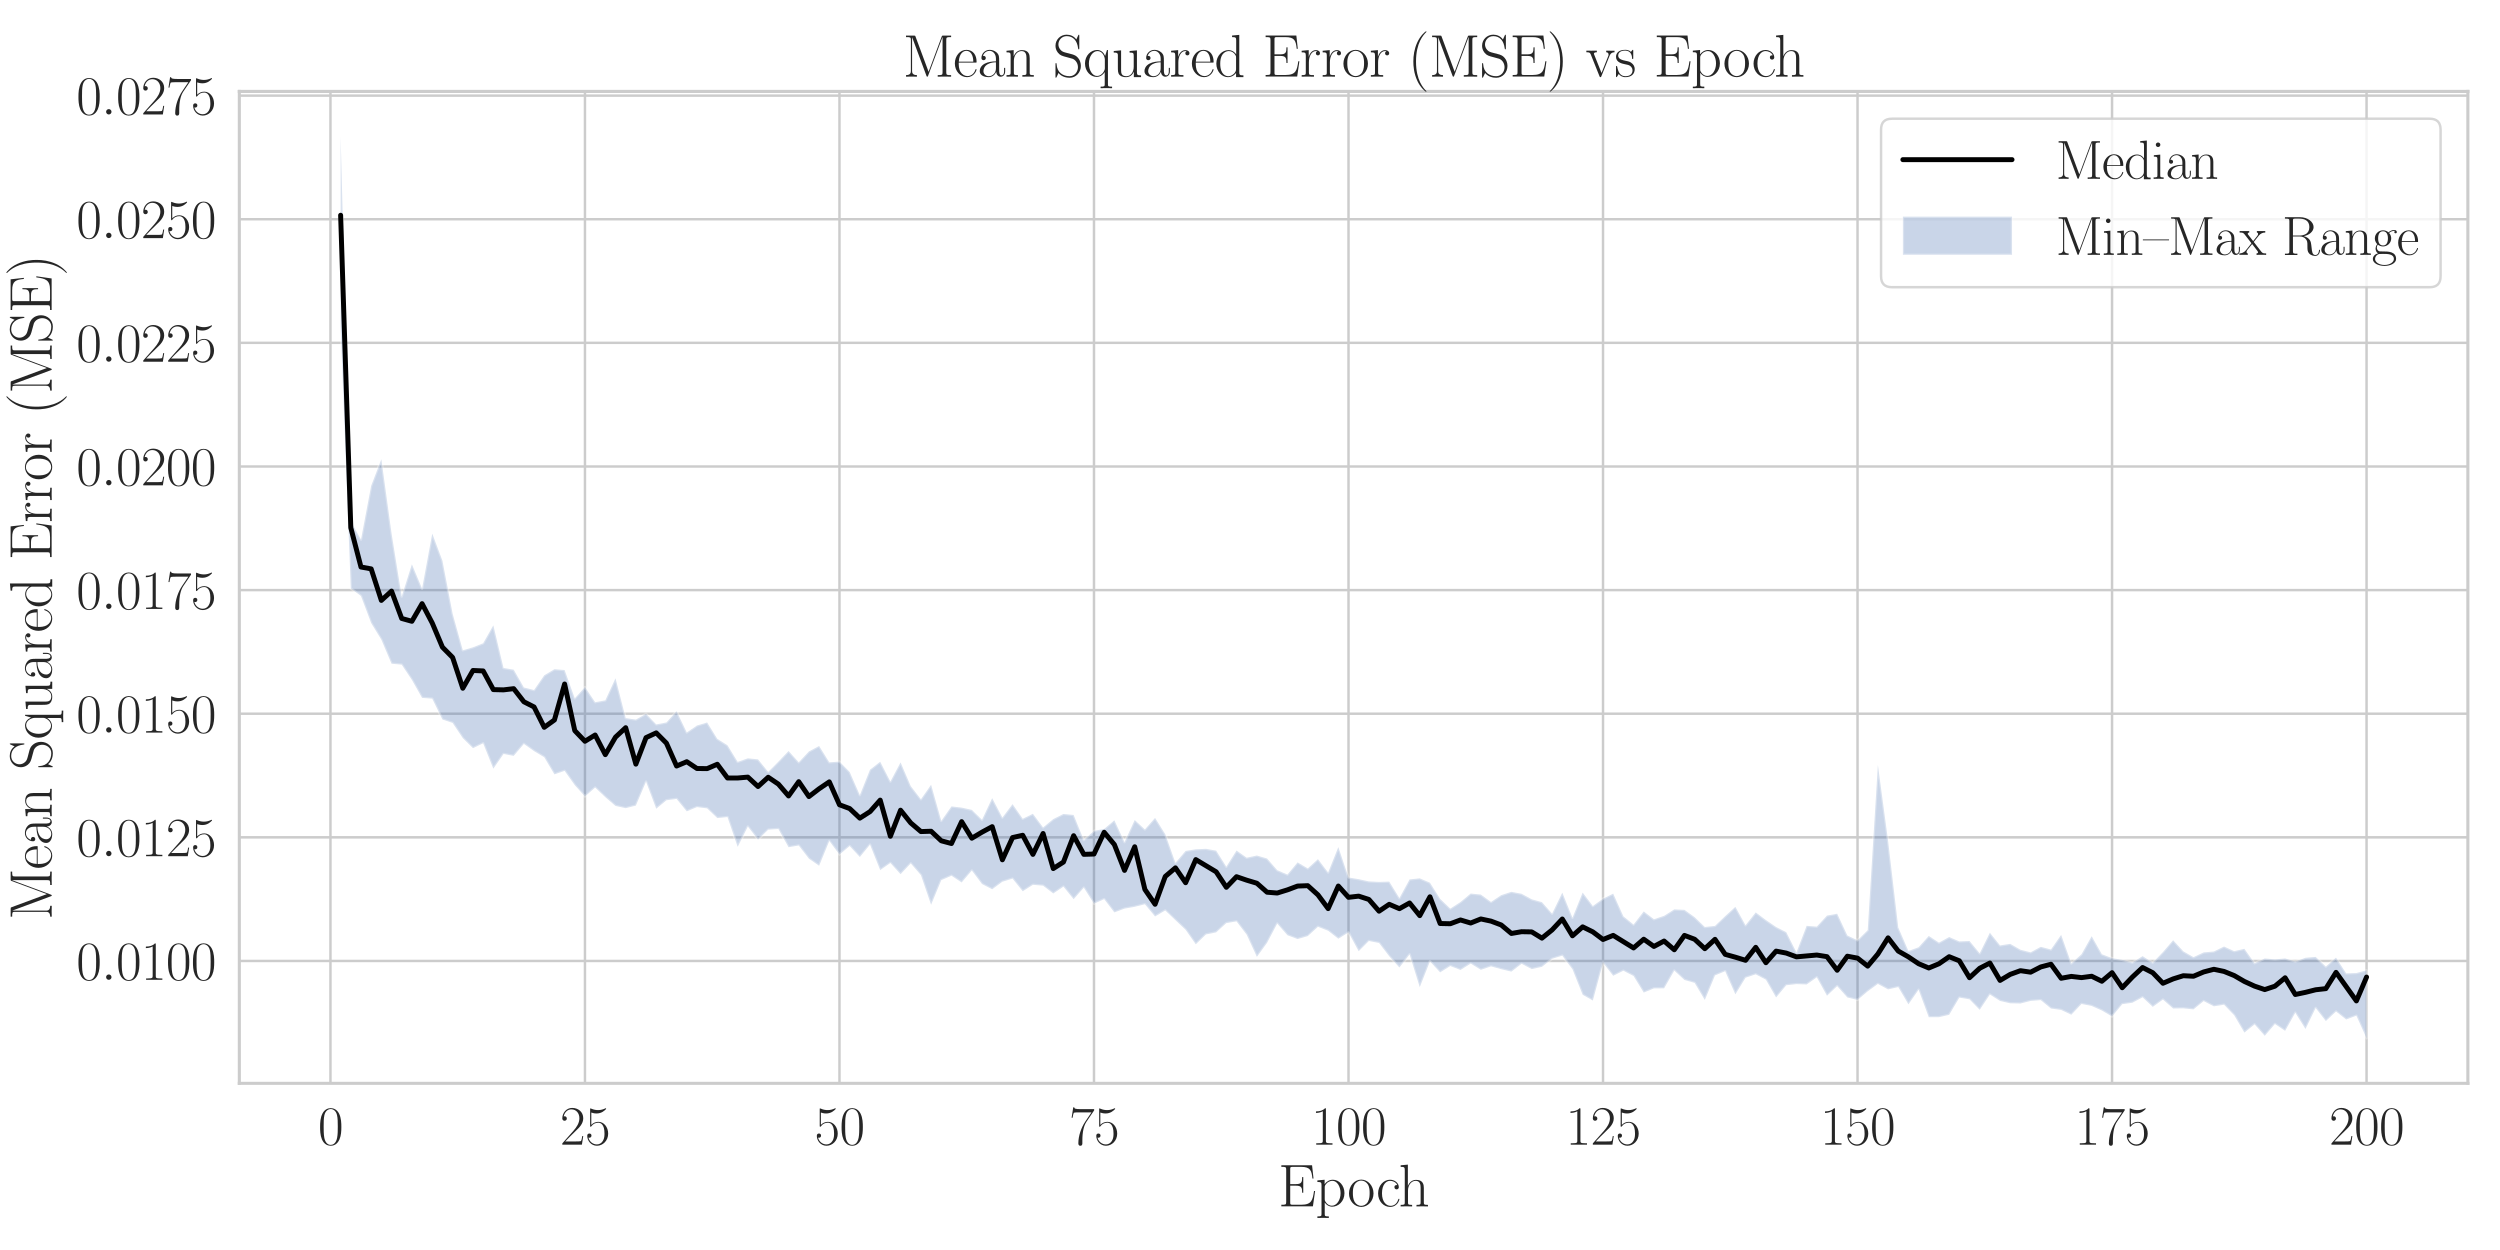 <?xml version="1.0" encoding="utf-8" standalone="no"?>
<!DOCTYPE svg PUBLIC "-//W3C//DTD SVG 1.1//EN"
  "http://www.w3.org/Graphics/SVG/1.1/DTD/svg11.dtd">
<svg xmlns:xlink="http://www.w3.org/1999/xlink" width="1008pt" height="504pt" viewBox="0 0 1008 504" xmlns="http://www.w3.org/2000/svg" version="1.1">
 <defs>
  <style type="text/css">*{stroke-linejoin: round; stroke-linecap: butt}</style>
 </defs>
 <g id="figure_1">
  <g id="patch_1">
   <path d="M 0 504 
L 1008 504 
L 1008 0 
L 0 0 
z
" style="fill: #ffffff"/>
  </g>
  <g id="axes_1">
   <g id="patch_2">
    <path d="M 96.498 436.801 
L 995.04 436.801 
L 995.04 36.871 
L 96.498 36.871 
z
" style="fill: #ffffff"/>
   </g>
   <g id="matplotlib.axis_1">
    <g id="xtick_1">
     <g id="line2d_1">
      <path d="M 133.236 436.801 
L 133.236 36.871 
" clip-path="url(#pf6ee48395b)" style="fill: none; stroke: #cccccc; stroke-linecap: round"/>
     </g>
     <g id="text_1">
      <!-- $\mathdefault{0}$ -->
      <g style="fill: #262626" transform="translate(128.21 461.522) scale(0.22 -0.22)">
       <defs>
        <path id="CMR17-30" d="M 2688 2025 
C 2688 2416 2682 3080 2413 3591 
C 2176 4039 1798 4198 1466 4198 
C 1158 4198 768 4058 525 3597 
C 269 3118 243 2524 243 2025 
C 243 1661 250 1106 448 619 
C 723 -39 1216 -128 1466 -128 
C 1760 -128 2208 -7 2470 600 
C 2662 1042 2688 1559 2688 2025 
z
M 1466 -26 
C 1056 -26 813 325 723 812 
C 653 1188 653 1738 653 2096 
C 653 2588 653 2997 736 3387 
C 858 3929 1216 4096 1466 4096 
C 1728 4096 2067 3923 2189 3400 
C 2272 3036 2278 2607 2278 2096 
C 2278 1680 2278 1169 2202 792 
C 2067 95 1690 -26 1466 -26 
z
" transform="scale(0.016)"/>
       </defs>
       <use xlink:href="#CMR17-30" transform="scale(0.996)"/>
      </g>
     </g>
    </g>
    <g id="xtick_2">
     <g id="line2d_2">
      <path d="M 235.856 436.801 
L 235.856 36.871 
" clip-path="url(#pf6ee48395b)" style="fill: none; stroke: #cccccc; stroke-linecap: round"/>
     </g>
     <g id="text_2">
      <!-- $\mathdefault{25}$ -->
      <g style="fill: #262626" transform="translate(225.804 461.522) scale(0.22 -0.22)">
       <defs>
        <path id="CMR17-32" d="M 2669 989 
L 2554 989 
C 2490 536 2438 459 2413 420 
C 2381 369 1920 369 1830 369 
L 602 369 
C 832 619 1280 1072 1824 1597 
C 2214 1967 2669 2402 2669 3035 
C 2669 3790 2067 4224 1395 4224 
C 691 4224 262 3604 262 3030 
C 262 2780 448 2748 525 2748 
C 589 2748 781 2787 781 3010 
C 781 3207 614 3264 525 3264 
C 486 3264 448 3258 422 3245 
C 544 3790 915 4058 1306 4058 
C 1862 4058 2227 3617 2227 3035 
C 2227 2479 1901 2000 1536 1584 
L 262 146 
L 262 0 
L 2515 0 
L 2669 989 
z
" transform="scale(0.016)"/>
        <path id="CMR17-35" d="M 730 3692 
C 794 3666 1056 3584 1325 3584 
C 1920 3584 2246 3911 2432 4100 
C 2432 4157 2432 4192 2394 4192 
C 2387 4192 2374 4192 2323 4163 
C 2099 4058 1837 3973 1517 3973 
C 1325 3973 1037 3999 723 4139 
C 653 4171 640 4171 634 4171 
C 602 4171 595 4164 595 4037 
L 595 2203 
C 595 2089 595 2057 659 2057 
C 691 2057 704 2070 736 2114 
C 941 2401 1222 2522 1542 2522 
C 1766 2522 2246 2382 2246 1289 
C 2246 1085 2246 715 2054 421 
C 1894 159 1645 25 1370 25 
C 947 25 518 320 403 814 
C 429 807 480 795 506 795 
C 589 795 749 840 749 1038 
C 749 1210 627 1280 506 1280 
C 358 1280 262 1190 262 1011 
C 262 454 704 -128 1382 -128 
C 2042 -128 2669 440 2669 1264 
C 2669 2030 2170 2624 1549 2624 
C 1222 2624 947 2503 730 2274 
L 730 3692 
z
" transform="scale(0.016)"/>
       </defs>
       <use xlink:href="#CMR17-32" transform="scale(0.996)"/>
       <use xlink:href="#CMR17-35" transform="translate(45.69 0) scale(0.996)"/>
      </g>
     </g>
    </g>
    <g id="xtick_3">
     <g id="line2d_3">
      <path d="M 338.476 436.801 
L 338.476 36.871 
" clip-path="url(#pf6ee48395b)" style="fill: none; stroke: #cccccc; stroke-linecap: round"/>
     </g>
     <g id="text_3">
      <!-- $\mathdefault{50}$ -->
      <g style="fill: #262626" transform="translate(328.424 461.522) scale(0.22 -0.22)">
       <use xlink:href="#CMR17-35" transform="scale(0.996)"/>
       <use xlink:href="#CMR17-30" transform="translate(45.69 0) scale(0.996)"/>
      </g>
     </g>
    </g>
    <g id="xtick_4">
     <g id="line2d_4">
      <path d="M 441.096 436.801 
L 441.096 36.871 
" clip-path="url(#pf6ee48395b)" style="fill: none; stroke: #cccccc; stroke-linecap: round"/>
     </g>
     <g id="text_4">
      <!-- $\mathdefault{75}$ -->
      <g style="fill: #262626" transform="translate(431.044 461.522) scale(0.22 -0.22)">
       <defs>
        <path id="CMR17-37" d="M 2886 3941 
L 2886 4081 
L 1382 4081 
C 634 4081 621 4165 595 4288 
L 480 4288 
L 294 3094 
L 410 3094 
C 429 3215 474 3540 550 3661 
C 589 3712 1062 3712 1171 3712 
L 2579 3712 
L 1869 2661 
C 1395 1954 1069 999 1069 165 
C 1069 89 1069 -128 1299 -128 
C 1530 -128 1530 89 1530 171 
L 1530 465 
C 1530 1508 1709 2196 2003 2636 
L 2886 3941 
z
" transform="scale(0.016)"/>
       </defs>
       <use xlink:href="#CMR17-37" transform="scale(0.996)"/>
       <use xlink:href="#CMR17-35" transform="translate(45.69 0) scale(0.996)"/>
      </g>
     </g>
    </g>
    <g id="xtick_5">
     <g id="line2d_5">
      <path d="M 543.716 436.801 
L 543.716 36.871 
" clip-path="url(#pf6ee48395b)" style="fill: none; stroke: #cccccc; stroke-linecap: round"/>
     </g>
     <g id="text_5">
      <!-- $\mathdefault{100}$ -->
      <g style="fill: #262626" transform="translate(528.639 461.522) scale(0.22 -0.22)">
       <defs>
        <path id="CMR17-31" d="M 1702 4058 
C 1702 4192 1696 4192 1606 4192 
C 1357 3916 979 3827 621 3827 
C 602 3827 570 3827 563 3808 
C 557 3795 557 3782 557 3648 
C 755 3648 1088 3686 1344 3839 
L 1344 461 
C 1344 236 1331 160 781 160 
L 589 160 
L 589 0 
C 896 0 1216 0 1523 0 
C 1830 0 2150 0 2458 0 
L 2458 160 
L 2266 160 
C 1715 160 1702 230 1702 458 
L 1702 4058 
z
" transform="scale(0.016)"/>
       </defs>
       <use xlink:href="#CMR17-31" transform="scale(0.996)"/>
       <use xlink:href="#CMR17-30" transform="translate(45.69 0) scale(0.996)"/>
       <use xlink:href="#CMR17-30" transform="translate(91.381 0) scale(0.996)"/>
      </g>
     </g>
    </g>
    <g id="xtick_6">
     <g id="line2d_6">
      <path d="M 646.337 436.801 
L 646.337 36.871 
" clip-path="url(#pf6ee48395b)" style="fill: none; stroke: #cccccc; stroke-linecap: round"/>
     </g>
     <g id="text_6">
      <!-- $\mathdefault{125}$ -->
      <g style="fill: #262626" transform="translate(631.259 461.522) scale(0.22 -0.22)">
       <use xlink:href="#CMR17-31" transform="scale(0.996)"/>
       <use xlink:href="#CMR17-32" transform="translate(45.69 0) scale(0.996)"/>
       <use xlink:href="#CMR17-35" transform="translate(91.381 0) scale(0.996)"/>
      </g>
     </g>
    </g>
    <g id="xtick_7">
     <g id="line2d_7">
      <path d="M 748.957 436.801 
L 748.957 36.871 
" clip-path="url(#pf6ee48395b)" style="fill: none; stroke: #cccccc; stroke-linecap: round"/>
     </g>
     <g id="text_7">
      <!-- $\mathdefault{150}$ -->
      <g style="fill: #262626" transform="translate(733.879 461.522) scale(0.22 -0.22)">
       <use xlink:href="#CMR17-31" transform="scale(0.996)"/>
       <use xlink:href="#CMR17-35" transform="translate(45.69 0) scale(0.996)"/>
       <use xlink:href="#CMR17-30" transform="translate(91.381 0) scale(0.996)"/>
      </g>
     </g>
    </g>
    <g id="xtick_8">
     <g id="line2d_8">
      <path d="M 851.577 436.801 
L 851.577 36.871 
" clip-path="url(#pf6ee48395b)" style="fill: none; stroke: #cccccc; stroke-linecap: round"/>
     </g>
     <g id="text_8">
      <!-- $\mathdefault{175}$ -->
      <g style="fill: #262626" transform="translate(836.499 461.522) scale(0.22 -0.22)">
       <use xlink:href="#CMR17-31" transform="scale(0.996)"/>
       <use xlink:href="#CMR17-37" transform="translate(45.69 0) scale(0.996)"/>
       <use xlink:href="#CMR17-35" transform="translate(91.381 0) scale(0.996)"/>
      </g>
     </g>
    </g>
    <g id="xtick_9">
     <g id="line2d_9">
      <path d="M 954.197 436.801 
L 954.197 36.871 
" clip-path="url(#pf6ee48395b)" style="fill: none; stroke: #cccccc; stroke-linecap: round"/>
     </g>
     <g id="text_9">
      <!-- $\mathdefault{200}$ -->
      <g style="fill: #262626" transform="translate(939.119 461.522) scale(0.22 -0.22)">
       <use xlink:href="#CMR17-32" transform="scale(0.996)"/>
       <use xlink:href="#CMR17-30" transform="translate(45.69 0) scale(0.996)"/>
       <use xlink:href="#CMR17-30" transform="translate(91.381 0) scale(0.996)"/>
      </g>
     </g>
    </g>
    <g id="text_10">
     <!-- Epoch -->
     <g style="fill: #262626" transform="translate(515.39 486.389) scale(0.24 -0.24)">
      <defs>
       <path id="CMR17-45" d="M 3885 1615 
L 3770 1615 
C 3629 676 3546 166 2419 166 
L 1530 166 
C 1274 166 1261 197 1261 414 
L 1261 2176 
L 1862 2176 
C 2464 2176 2522 1960 2522 1430 
L 2637 1430 
L 2637 3081 
L 2522 3081 
C 2522 2557 2464 2342 1862 2342 
L 1261 2342 
L 1261 3913 
C 1261 4128 1274 4160 1530 4160 
L 2406 4160 
C 3398 4160 3514 3769 3603 2929 
L 3718 2929 
L 3565 4325 
L 326 4325 
L 326 4160 
C 768 4160 838 4160 838 3874 
L 838 451 
C 838 166 768 166 326 166 
L 326 0 
L 3654 0 
L 3885 1615 
z
" transform="scale(0.016)"/>
       <path id="CMR17-70" d="M 1408 -1063 
C 998 -1063 973 -1037 973 -789 
L 973 402 
C 1158 134 1427 -38 1766 -38 
C 2406 -38 3053 523 3053 1388 
C 3053 2191 2496 2802 1837 2802 
C 1453 2802 1139 2592 960 2338 
L 960 2802 
L 198 2732 
L 198 2567 
C 576 2567 634 2528 634 2223 
L 634 -789 
C 634 -1031 608 -1063 198 -1063 
L 198 -1228 
C 352 -1216 634 -1216 800 -1216 
C 966 -1216 1254 -1216 1408 -1228 
L 1408 -1063 
z
M 973 2012 
C 973 2102 973 2235 1222 2471 
C 1254 2497 1472 2688 1792 2688 
C 2259 2688 2643 2108 2643 1382 
C 2643 656 2234 64 1728 64 
C 1498 64 1248 172 1056 472 
C 973 612 973 650 973 752 
L 973 2012 
z
" transform="scale(0.016)"/>
       <path id="CMR17-6f" d="M 2758 1356 
C 2758 2176 2163 2816 1466 2816 
C 768 2816 173 2176 173 1356 
C 173 551 768 -64 1466 -64 
C 2163 -64 2758 551 2758 1356 
z
M 1466 51 
C 1165 51 909 230 762 480 
C 602 767 582 1126 582 1408 
C 582 1677 595 2010 762 2298 
C 890 2509 1139 2714 1466 2714 
C 1754 2714 1997 2554 2150 2330 
C 2349 2029 2349 1607 2349 1408 
C 2349 1158 2336 775 2163 467 
C 1984 173 1709 51 1466 51 
z
" transform="scale(0.016)"/>
       <path id="CMR17-63" d="M 2234 2240 
C 2112 2240 1933 2240 1933 2017 
C 1933 1838 2080 1787 2163 1787 
C 2208 1787 2394 1807 2394 2024 
C 2394 2467 1958 2803 1466 2803 
C 787 2803 211 2178 211 1363 
C 211 516 813 -64 1466 -64 
C 2259 -64 2458 677 2458 748 
C 2458 774 2451 793 2406 793 
C 2362 793 2355 787 2330 703 
C 2163 180 1798 51 1523 51 
C 1114 51 621 427 621 1369 
C 621 2338 1094 2688 1472 2688 
C 1722 2688 2093 2573 2234 2240 
z
" transform="scale(0.016)"/>
       <path id="CMR17-68" d="M 2656 1933 
C 2656 2259 2592 2790 1837 2790 
C 1312 2790 1056 2368 979 2157 
L 973 2157 
L 973 4396 
L 211 4326 
L 211 4160 
C 589 4160 646 4122 646 3817 
L 646 426 
C 646 184 621 153 211 153 
L 211 -13 
C 365 0 646 0 813 0 
C 979 0 1267 0 1421 -13 
L 1421 153 
C 1011 153 986 178 986 428 
L 986 1658 
C 986 2247 1344 2688 1792 2688 
C 2266 2688 2317 2266 2317 1958 
L 2317 428 
C 2317 184 2291 153 1882 153 
L 1882 -13 
C 2035 0 2317 0 2483 0 
C 2650 0 2938 0 3091 -13 
L 3091 153 
C 2682 153 2656 178 2656 428 
L 2656 1933 
z
" transform="scale(0.016)"/>
      </defs>
      <use xlink:href="#CMR17-45" transform="scale(0.996)"/>
      <use xlink:href="#CMR17-70" transform="translate(62.586 0) scale(0.996)"/>
      <use xlink:href="#CMR17-6f" transform="translate(116.084 0) scale(0.996)"/>
      <use xlink:href="#CMR17-63" transform="translate(164.377 0) scale(0.996)"/>
      <use xlink:href="#CMR17-68" transform="translate(202.26 0) scale(0.996)"/>
     </g>
    </g>
   </g>
   <g id="matplotlib.axis_2">
    <g id="ytick_1">
     <g id="line2d_10">
      <path d="M 96.498 387.457 
L 995.04 387.457 
" clip-path="url(#pf6ee48395b)" style="fill: none; stroke: #cccccc; stroke-linecap: round"/>
     </g>
     <g id="text_11">
      <!-- $\mathdefault{0.0100}$ -->
      <g style="fill: #262626" transform="translate(30.777 395.067) scale(0.22 -0.22)">
       <defs>
        <path id="CMMI12-3a" d="M 1178 307 
C 1178 492 1024 619 870 619 
C 685 619 557 466 557 313 
C 557 128 710 0 864 0 
C 1050 0 1178 153 1178 307 
z
" transform="scale(0.016)"/>
       </defs>
       <use xlink:href="#CMR17-30" transform="scale(0.996)"/>
       <use xlink:href="#CMMI12-3a" transform="translate(45.69 0) scale(0.996)"/>
       <use xlink:href="#CMR17-30" transform="translate(72.788 0) scale(0.996)"/>
       <use xlink:href="#CMR17-31" transform="translate(118.478 0) scale(0.996)"/>
       <use xlink:href="#CMR17-30" transform="translate(164.169 0) scale(0.996)"/>
       <use xlink:href="#CMR17-30" transform="translate(209.859 0) scale(0.996)"/>
      </g>
     </g>
    </g>
    <g id="ytick_2">
     <g id="line2d_11">
      <path d="M 96.498 337.613 
L 995.04 337.613 
" clip-path="url(#pf6ee48395b)" style="fill: none; stroke: #cccccc; stroke-linecap: round"/>
     </g>
     <g id="text_12">
      <!-- $\mathdefault{0.0125}$ -->
      <g style="fill: #262626" transform="translate(30.777 345.223) scale(0.22 -0.22)">
       <use xlink:href="#CMR17-30" transform="scale(0.996)"/>
       <use xlink:href="#CMMI12-3a" transform="translate(45.69 0) scale(0.996)"/>
       <use xlink:href="#CMR17-30" transform="translate(72.788 0) scale(0.996)"/>
       <use xlink:href="#CMR17-31" transform="translate(118.478 0) scale(0.996)"/>
       <use xlink:href="#CMR17-32" transform="translate(164.169 0) scale(0.996)"/>
       <use xlink:href="#CMR17-35" transform="translate(209.859 0) scale(0.996)"/>
      </g>
     </g>
    </g>
    <g id="ytick_3">
     <g id="line2d_12">
      <path d="M 96.498 287.769 
L 995.04 287.769 
" clip-path="url(#pf6ee48395b)" style="fill: none; stroke: #cccccc; stroke-linecap: round"/>
     </g>
     <g id="text_13">
      <!-- $\mathdefault{0.0150}$ -->
      <g style="fill: #262626" transform="translate(30.777 295.379) scale(0.22 -0.22)">
       <use xlink:href="#CMR17-30" transform="scale(0.996)"/>
       <use xlink:href="#CMMI12-3a" transform="translate(45.69 0) scale(0.996)"/>
       <use xlink:href="#CMR17-30" transform="translate(72.788 0) scale(0.996)"/>
       <use xlink:href="#CMR17-31" transform="translate(118.478 0) scale(0.996)"/>
       <use xlink:href="#CMR17-35" transform="translate(164.169 0) scale(0.996)"/>
       <use xlink:href="#CMR17-30" transform="translate(209.859 0) scale(0.996)"/>
      </g>
     </g>
    </g>
    <g id="ytick_4">
     <g id="line2d_13">
      <path d="M 96.498 237.925 
L 995.04 237.925 
" clip-path="url(#pf6ee48395b)" style="fill: none; stroke: #cccccc; stroke-linecap: round"/>
     </g>
     <g id="text_14">
      <!-- $\mathdefault{0.0175}$ -->
      <g style="fill: #262626" transform="translate(30.777 245.535) scale(0.22 -0.22)">
       <use xlink:href="#CMR17-30" transform="scale(0.996)"/>
       <use xlink:href="#CMMI12-3a" transform="translate(45.69 0) scale(0.996)"/>
       <use xlink:href="#CMR17-30" transform="translate(72.788 0) scale(0.996)"/>
       <use xlink:href="#CMR17-31" transform="translate(118.478 0) scale(0.996)"/>
       <use xlink:href="#CMR17-37" transform="translate(164.169 0) scale(0.996)"/>
       <use xlink:href="#CMR17-35" transform="translate(209.859 0) scale(0.996)"/>
      </g>
     </g>
    </g>
    <g id="ytick_5">
     <g id="line2d_14">
      <path d="M 96.498 188.081 
L 995.04 188.081 
" clip-path="url(#pf6ee48395b)" style="fill: none; stroke: #cccccc; stroke-linecap: round"/>
     </g>
     <g id="text_15">
      <!-- $\mathdefault{0.0200}$ -->
      <g style="fill: #262626" transform="translate(30.777 195.691) scale(0.22 -0.22)">
       <use xlink:href="#CMR17-30" transform="scale(0.996)"/>
       <use xlink:href="#CMMI12-3a" transform="translate(45.69 0) scale(0.996)"/>
       <use xlink:href="#CMR17-30" transform="translate(72.788 0) scale(0.996)"/>
       <use xlink:href="#CMR17-32" transform="translate(118.478 0) scale(0.996)"/>
       <use xlink:href="#CMR17-30" transform="translate(164.169 0) scale(0.996)"/>
       <use xlink:href="#CMR17-30" transform="translate(209.859 0) scale(0.996)"/>
      </g>
     </g>
    </g>
    <g id="ytick_6">
     <g id="line2d_15">
      <path d="M 96.498 138.237 
L 995.04 138.237 
" clip-path="url(#pf6ee48395b)" style="fill: none; stroke: #cccccc; stroke-linecap: round"/>
     </g>
     <g id="text_16">
      <!-- $\mathdefault{0.0225}$ -->
      <g style="fill: #262626" transform="translate(30.777 145.847) scale(0.22 -0.22)">
       <use xlink:href="#CMR17-30" transform="scale(0.996)"/>
       <use xlink:href="#CMMI12-3a" transform="translate(45.69 0) scale(0.996)"/>
       <use xlink:href="#CMR17-30" transform="translate(72.788 0) scale(0.996)"/>
       <use xlink:href="#CMR17-32" transform="translate(118.478 0) scale(0.996)"/>
       <use xlink:href="#CMR17-32" transform="translate(164.169 0) scale(0.996)"/>
       <use xlink:href="#CMR17-35" transform="translate(209.859 0) scale(0.996)"/>
      </g>
     </g>
    </g>
    <g id="ytick_7">
     <g id="line2d_16">
      <path d="M 96.498 88.393 
L 995.04 88.393 
" clip-path="url(#pf6ee48395b)" style="fill: none; stroke: #cccccc; stroke-linecap: round"/>
     </g>
     <g id="text_17">
      <!-- $\mathdefault{0.0250}$ -->
      <g style="fill: #262626" transform="translate(30.777 96.003) scale(0.22 -0.22)">
       <use xlink:href="#CMR17-30" transform="scale(0.996)"/>
       <use xlink:href="#CMMI12-3a" transform="translate(45.69 0) scale(0.996)"/>
       <use xlink:href="#CMR17-30" transform="translate(72.788 0) scale(0.996)"/>
       <use xlink:href="#CMR17-32" transform="translate(118.478 0) scale(0.996)"/>
       <use xlink:href="#CMR17-35" transform="translate(164.169 0) scale(0.996)"/>
       <use xlink:href="#CMR17-30" transform="translate(209.859 0) scale(0.996)"/>
      </g>
     </g>
    </g>
    <g id="ytick_8">
     <g id="line2d_17">
      <path d="M 96.498 38.549 
L 995.04 38.549 
" clip-path="url(#pf6ee48395b)" style="fill: none; stroke: #cccccc; stroke-linecap: round"/>
     </g>
     <g id="text_18">
      <!-- $\mathdefault{0.0275}$ -->
      <g style="fill: #262626" transform="translate(30.777 46.159) scale(0.22 -0.22)">
       <use xlink:href="#CMR17-30" transform="scale(0.996)"/>
       <use xlink:href="#CMMI12-3a" transform="translate(45.69 0) scale(0.996)"/>
       <use xlink:href="#CMR17-30" transform="translate(72.788 0) scale(0.996)"/>
       <use xlink:href="#CMR17-32" transform="translate(118.478 0) scale(0.996)"/>
       <use xlink:href="#CMR17-37" transform="translate(164.169 0) scale(0.996)"/>
       <use xlink:href="#CMR17-35" transform="translate(209.859 0) scale(0.996)"/>
      </g>
     </g>
    </g>
    <g id="text_19">
     <!-- Mean Squared Error (MSE) -->
     <g style="fill: #262626" transform="translate(20.819 370.909) rotate(-90) scale(0.24 -0.24)">
      <defs>
       <path id="CMR17-4d" d="M 1338 4224 
C 1299 4320 1293 4320 1158 4320 
L 339 4320 
L 339 4160 
C 781 4160 851 4160 851 3875 
L 851 610 
C 851 451 851 153 339 153 
L 339 -13 
C 486 0 755 0 915 0 
C 1075 0 1344 0 1491 -13 
L 1491 153 
C 979 153 979 451 979 610 
L 979 4135 
L 986 4135 
L 2490 89 
C 2515 25 2528 -13 2579 -13 
C 2630 -13 2643 25 2669 89 
L 4186 4166 
L 4192 4166 
L 4192 438 
C 4192 153 4122 153 3680 153 
L 3680 -13 
C 3853 0 4198 0 4384 0 
C 4570 0 4922 0 5094 -13 
L 5094 153 
C 4653 153 4582 153 4582 438 
L 4582 3875 
C 4582 4160 4653 4160 5094 4160 
L 5094 4320 
L 4282 4320 
C 4147 4320 4141 4314 4102 4218 
L 2720 502 
L 1338 4224 
z
" transform="scale(0.016)"/>
       <path id="CMR17-65" d="M 2438 1472 
C 2464 1498 2464 1511 2464 1576 
C 2464 2238 2118 2816 1389 2816 
C 710 2816 173 2169 173 1383 
C 173 551 781 -64 1459 -64 
C 2176 -64 2458 607 2458 740 
C 2458 784 2419 784 2406 784 
C 2362 784 2355 771 2330 696 
C 2189 265 1837 51 1504 51 
C 1229 51 954 203 781 480 
C 582 803 582 1176 582 1472 
L 2438 1472 
z
M 589 1568 
C 634 2505 1126 2714 1382 2714 
C 1818 2714 2112 2297 2118 1568 
L 589 1568 
z
" transform="scale(0.016)"/>
       <path id="CMR17-61" d="M 2304 1653 
C 2304 2072 2304 2294 2035 2543 
C 1798 2752 1523 2816 1306 2816 
C 800 2816 435 2407 435 1971 
C 435 1728 627 1728 666 1728 
C 749 1728 896 1778 896 1954 
C 896 2112 774 2181 666 2181 
C 640 2181 608 2174 589 2168 
C 723 2592 1069 2714 1293 2714 
C 1613 2714 1965 2429 1965 1885 
L 1965 1600 
C 1587 1600 1133 1549 774 1357 
C 371 1133 256 813 256 570 
C 256 77 832 -64 1171 -64 
C 1523 -64 1850 139 1990 511 
C 2003 233 2182 -18 2464 -18 
C 2598 -18 2938 70 2938 567 
L 2938 920 
L 2822 920 
L 2822 562 
C 2822 178 2650 128 2566 128 
C 2304 128 2304 458 2304 738 
L 2304 1653 
z
M 1965 870 
C 1965 317 1568 38 1216 38 
C 896 38 646 275 646 570 
C 646 761 730 1100 1101 1305 
C 1408 1478 1760 1504 1965 1504 
L 1965 870 
z
" transform="scale(0.016)"/>
       <path id="CMR17-6e" d="M 2656 1933 
C 2656 2259 2592 2790 1837 2790 
C 1331 2790 1069 2400 973 2144 
L 966 2144 
L 966 2790 
L 211 2720 
L 211 2554 
C 589 2554 646 2515 646 2208 
L 646 428 
C 646 184 621 153 211 153 
L 211 -13 
C 365 0 646 0 813 0 
C 979 0 1267 0 1421 -13 
L 1421 153 
C 1011 153 986 178 986 428 
L 986 1658 
C 986 2247 1344 2688 1792 2688 
C 2266 2688 2317 2266 2317 1958 
L 2317 428 
C 2317 184 2291 153 1882 153 
L 1882 -13 
C 2035 0 2317 0 2483 0 
C 2650 0 2938 0 3091 -13 
L 3091 153 
C 2682 153 2656 178 2656 428 
L 2656 1933 
z
" transform="scale(0.016)"/>
       <path id="CMR17-53" d="M 2803 4290 
C 2803 4404 2797 4411 2758 4411 
C 2720 4411 2707 4385 2682 4328 
L 2490 3907 
C 2246 4257 1875 4416 1472 4416 
C 819 4416 294 3901 294 3253 
C 294 3056 339 2776 557 2510 
C 794 2218 1018 2167 1530 2033 
C 1722 1982 2042 1899 2106 1874 
C 2470 1722 2662 1341 2662 985 
C 2662 527 2336 38 1779 38 
C 1094 38 454 419 410 1311 
C 403 1413 397 1419 352 1419 
C 301 1419 294 1413 294 1285 
L 294 -1 
C 294 -115 301 -122 339 -122 
C 384 -122 397 -90 486 108 
C 493 127 493 140 614 381 
C 934 -39 1472 -128 1779 -128 
C 2477 -128 2970 451 2970 1124 
C 2970 1454 2848 1708 2778 1823 
C 2509 2230 2221 2306 1914 2382 
C 1869 2402 1856 2402 1498 2490 
C 1152 2579 1005 2624 845 2796 
C 666 2992 602 3196 602 3399 
C 602 3812 934 4263 1478 4263 
C 2157 4263 2579 3786 2675 2993 
C 2694 2878 2701 2872 2746 2872 
C 2803 2872 2803 2891 2803 2999 
L 2803 4290 
z
" transform="scale(0.016)"/>
       <path id="CMR17-71" d="M 2630 2802 
L 2528 2802 
L 2336 2172 
C 2189 2509 1920 2802 1491 2802 
C 838 2802 211 2223 211 1383 
C 211 548 800 -38 1440 -38 
C 1933 -38 2208 338 2291 478 
L 2291 -789 
C 2291 -1031 2266 -1063 1856 -1063 
L 1856 -1228 
C 2010 -1216 2291 -1216 2458 -1216 
C 2624 -1216 2912 -1216 3066 -1228 
L 3066 -1063 
C 2656 -1063 2630 -1037 2630 -789 
L 2630 2802 
z
M 2304 886 
C 2304 612 2074 357 2054 338 
C 1856 115 1626 64 1472 64 
C 992 64 621 669 621 1375 
C 621 2121 1043 2688 1536 2688 
C 2048 2688 2304 2108 2304 1777 
L 2304 886 
z
" transform="scale(0.016)"/>
       <path id="CMR17-75" d="M 1882 2693 
L 1882 2528 
C 2259 2528 2317 2489 2317 2186 
L 2317 1032 
C 2317 500 2029 38 1555 38 
C 1030 38 986 348 986 678 
L 986 2763 
L 211 2693 
L 211 2528 
C 467 2528 640 2528 646 2274 
L 646 1058 
C 646 633 646 361 813 183 
C 896 101 1056 -64 1517 -64 
C 2061 -64 2272 377 2323 506 
L 2330 506 
L 2330 -63 
L 3091 -63 
L 3091 128 
C 2714 128 2656 166 2656 473 
L 2656 2763 
L 1882 2693 
z
" transform="scale(0.016)"/>
       <path id="CMR17-72" d="M 960 1497 
C 960 2112 1222 2688 1702 2688 
C 1747 2688 1792 2682 1837 2662 
C 1837 2662 1696 2617 1696 2452 
C 1696 2298 1818 2234 1914 2234 
C 1990 2234 2131 2279 2131 2458 
C 2131 2663 1926 2790 1709 2790 
C 1222 2790 1011 2317 947 2093 
L 941 2093 
L 941 2790 
L 198 2720 
L 198 2554 
C 576 2554 634 2515 634 2208 
L 634 428 
C 634 184 608 153 198 153 
L 198 -13 
C 352 0 646 0 813 0 
C 998 0 1325 0 1498 -13 
L 1498 153 
C 1037 153 960 153 960 440 
L 960 1497 
z
" transform="scale(0.016)"/>
       <path id="CMR17-64" d="M 1869 4326 
L 1869 4160 
C 2246 4160 2304 4122 2304 3820 
L 2304 2345 
C 2278 2377 2016 2790 1498 2790 
C 845 2790 211 2208 211 1364 
C 211 525 806 -64 1434 -64 
C 1978 -64 2259 337 2291 380 
L 2291 -63 
L 3066 -63 
L 3066 128 
C 2688 128 2630 166 2630 473 
L 2630 4396 
L 1869 4326 
z
M 2291 755 
C 2291 563 2176 390 2029 262 
C 1811 70 1594 38 1472 38 
C 1286 38 621 134 621 1356 
C 621 2612 1363 2688 1530 2688 
C 1824 2688 2061 2522 2208 2291 
C 2291 2157 2291 2138 2291 2023 
L 2291 755 
z
" transform="scale(0.016)"/>
       <path id="CMR17-28" d="M 1958 -1561 
C 1958 -1555 1958 -1542 1939 -1523 
C 1645 -1224 858 -407 858 1581 
C 858 3569 1632 4379 1946 4697 
C 1946 4704 1958 4717 1958 4736 
C 1958 4755 1939 4768 1914 4768 
C 1843 4768 1299 4296 986 3594 
C 666 2887 576 2199 576 1588 
C 576 1128 621 351 1005 -471 
C 1312 -1135 1837 -1600 1914 -1600 
C 1946 -1600 1958 -1587 1958 -1561 
z
" transform="scale(0.016)"/>
       <path id="CMR17-29" d="M 1683 1581 
C 1683 2040 1638 2817 1254 3639 
C 947 4303 422 4768 346 4768 
C 326 4768 301 4761 301 4729 
C 301 4717 307 4710 314 4697 
C 621 4378 1402 3568 1402 1584 
C 1402 -407 627 -1217 314 -1537 
C 307 -1549 301 -1556 301 -1568 
C 301 -1600 326 -1600 346 -1600 
C 416 -1600 960 -1128 1274 -426 
C 1594 281 1683 969 1683 1581 
z
" transform="scale(0.016)"/>
      </defs>
      <use xlink:href="#CMR17-4d" transform="scale(0.996)"/>
      <use xlink:href="#CMR17-65" transform="translate(84.687 0) scale(0.996)"/>
      <use xlink:href="#CMR17-61" transform="translate(125.173 0) scale(0.996)"/>
      <use xlink:href="#CMR17-6e" transform="translate(170.863 0) scale(0.996)"/>
      <use xlink:href="#CMR17-53" transform="translate(251.834 0) scale(0.996)"/>
      <use xlink:href="#CMR17-71" transform="translate(302.73 0) scale(0.996)"/>
      <use xlink:href="#CMR17-75" transform="translate(351.023 0) scale(0.996)"/>
      <use xlink:href="#CMR17-61" transform="translate(401.918 0) scale(0.996)"/>
      <use xlink:href="#CMR17-72" transform="translate(447.609 0) scale(0.996)"/>
      <use xlink:href="#CMR17-65" transform="translate(482.889 0) scale(0.996)"/>
      <use xlink:href="#CMR17-64" transform="translate(523.375 0) scale(0.996)"/>
      <use xlink:href="#CMR17-45" transform="translate(604.346 0) scale(0.996)"/>
      <use xlink:href="#CMR17-72" transform="translate(666.933 0) scale(0.996)"/>
      <use xlink:href="#CMR17-72" transform="translate(702.213 0) scale(0.996)"/>
      <use xlink:href="#CMR17-6f" transform="translate(737.494 0) scale(0.996)"/>
      <use xlink:href="#CMR17-72" transform="translate(783.185 0) scale(0.996)"/>
      <use xlink:href="#CMR17-28" transform="translate(848.541 0) scale(0.996)"/>
      <use xlink:href="#CMR17-4d" transform="translate(883.822 0) scale(0.996)"/>
      <use xlink:href="#CMR17-53" transform="translate(968.509 0) scale(0.996)"/>
      <use xlink:href="#CMR17-45" transform="translate(1019.404 0) scale(0.996)"/>
      <use xlink:href="#CMR17-29" transform="translate(1081.991 0) scale(0.996)"/>
     </g>
    </g>
   </g>
   <g id="PolyCollection_1">
    <defs>
     <path id="mfeaec850ee" d="M 137.341 -448.95 
L 137.341 -372.243 
L 141.445 -266.744 
L 145.55 -263.688 
L 149.655 -252.788 
L 153.76 -246.098 
L 157.865 -236.392 
L 161.969 -236.011 
L 166.074 -229.86 
L 170.179 -222.619 
L 174.284 -222.291 
L 178.389 -213.896 
L 182.494 -212.519 
L 186.598 -206.394 
L 190.703 -202.341 
L 194.808 -204.308 
L 198.913 -194.077 
L 203.018 -199.993 
L 207.122 -199.232 
L 211.227 -204.059 
L 215.332 -201.147 
L 219.437 -198.694 
L 223.542 -191.781 
L 227.646 -193.198 
L 231.751 -187.427 
L 235.856 -182.862 
L 239.961 -186.469 
L 244.066 -182.573 
L 248.17 -179.045 
L 252.275 -178.14 
L 256.38 -179.189 
L 260.485 -188.856 
L 264.59 -177.917 
L 268.694 -181.327 
L 272.799 -181.878 
L 276.904 -176.868 
L 281.009 -178.573 
L 285.114 -178.061 
L 289.218 -174.152 
L 293.323 -174.559 
L 297.428 -162.558 
L 301.533 -170.755 
L 305.638 -165.469 
L 309.743 -169.483 
L 313.847 -169.745 
L 317.952 -162.4 
L 322.057 -163.095 
L 326.162 -157.769 
L 330.267 -154.923 
L 334.371 -164.931 
L 338.476 -159.435 
L 342.581 -162.885 
L 346.686 -158.452 
L 350.791 -163.462 
L 354.895 -153.179 
L 359 -156.051 
L 363.105 -151.526 
L 367.21 -155.894 
L 371.315 -151.159 
L 375.419 -139.196 
L 379.524 -149.125 
L 383.629 -150.909 
L 387.734 -148.194 
L 391.839 -153.021 
L 395.943 -147.565 
L 400.048 -145.44 
L 404.153 -148.483 
L 408.258 -149.742 
L 412.363 -144.64 
L 416.467 -147.237 
L 420.572 -146.899 
L 424.677 -143.743 
L 428.782 -146.516 
L 432.887 -141.445 
L 436.992 -146.109 
L 441.096 -139.616 
L 445.201 -141.478 
L 449.306 -136.114 
L 453.411 -137.643 
L 457.516 -138.383 
L 461.62 -139.406 
L 465.725 -134.474 
L 469.83 -136.914 
L 473.935 -132.995 
L 478.04 -129.122 
L 482.144 -123.259 
L 486.249 -127.233 
L 490.354 -128.073 
L 494.459 -131.811 
L 498.564 -132.506 
L 502.668 -127.129 
L 506.773 -118.194 
L 510.878 -123.849 
L 514.983 -131.628 
L 519.088 -126.911 
L 523.192 -125.369 
L 527.297 -126.565 
L 531.402 -130.315 
L 535.507 -128.716 
L 539.612 -125.502 
L 543.716 -128.047 
L 547.821 -120.464 
L 551.926 -124.597 
L 556.031 -123.792 
L 560.136 -118.444 
L 564.241 -113.894 
L 568.345 -119.193 
L 572.45 -105.984 
L 576.555 -116.372 
L 580.66 -111.935 
L 584.765 -114.497 
L 588.869 -112.897 
L 592.974 -115.487 
L 597.079 -112.962 
L 601.184 -114.353 
L 605.289 -113.216 
L 609.393 -112.241 
L 613.498 -115.402 
L 617.603 -113.264 
L 621.708 -114.169 
L 625.813 -117.422 
L 629.917 -118.681 
L 634.022 -113.203 
L 638.127 -102.915 
L 642.232 -100.58 
L 646.337 -115.83 
L 650.441 -110.562 
L 654.546 -112.609 
L 658.651 -110.483 
L 662.756 -103.794 
L 666.861 -105.473 
L 670.966 -105.499 
L 675.07 -112.661 
L 679.175 -108.87 
L 683.28 -107.697 
L 687.385 -100.816 
L 691.49 -110.707 
L 695.594 -112.411 
L 699.699 -103.085 
L 703.804 -109.783 
L 707.909 -111.152 
L 712.014 -108.98 
L 716.118 -101.834 
L 720.223 -106.745 
L 724.328 -107.204 
L 728.433 -107.06 
L 732.538 -109.946 
L 736.642 -102.521 
L 740.747 -106.403 
L 744.852 -101.813 
L 748.957 -100.816 
L 753.062 -104.305 
L 757.166 -107.283 
L 761.271 -105.069 
L 765.376 -106.02 
L 769.481 -99.059 
L 773.586 -104.961 
L 777.69 -93.851 
L 781.795 -93.873 
L 785.9 -94.822 
L 790.005 -101.761 
L 794.11 -101.065 
L 798.215 -96.842 
L 802.319 -103.02 
L 806.424 -100.41 
L 810.529 -99.465 
L 814.634 -99.373 
L 818.739 -100.423 
L 822.843 -100.751 
L 826.948 -97.366 
L 831.053 -96.789 
L 835.158 -94.861 
L 839.263 -99.203 
L 843.367 -98.388 
L 847.472 -96.566 
L 851.577 -94.153 
L 855.682 -99.111 
L 859.787 -99.695 
L 863.891 -101.892 
L 867.996 -98.035 
L 872.101 -100.987 
L 876.206 -97.366 
L 880.311 -97.432 
L 884.415 -97.012 
L 888.52 -100.37 
L 892.625 -98.243 
L 896.73 -98.914 
L 900.835 -94.638 
L 904.939 -87.66 
L 909.044 -90.992 
L 913.149 -86.361 
L 917.254 -91.136 
L 921.359 -88.368 
L 925.464 -95.688 
L 929.568 -89.116 
L 933.673 -97.589 
L 937.778 -92.316 
L 941.883 -96.173 
L 945.988 -92.946 
L 950.092 -94.481 
L 954.197 -85.378 
L 954.197 -112.766 
L 954.197 -112.766 
L 950.092 -111.677 
L 945.988 -111.52 
L 941.883 -117.881 
L 937.778 -114.261 
L 933.673 -118.181 
L 929.568 -117.829 
L 925.464 -116.307 
L 921.359 -117.553 
L 917.254 -117.186 
L 913.149 -117.54 
L 909.044 -115.625 
L 904.939 -121.449 
L 900.835 -120.491 
L 896.73 -122.366 
L 892.625 -120.359 
L 888.52 -119.993 
L 884.415 -118.078 
L 880.311 -120.439 
L 876.206 -124.899 
L 872.101 -120.124 
L 867.996 -115.839 
L 863.891 -118.497 
L 859.787 -115.887 
L 855.682 -116.989 
L 851.577 -117.684 
L 847.472 -119.245 
L 843.367 -126.525 
L 839.263 -119.245 
L 835.158 -115.527 
L 831.053 -127.053 
L 826.948 -121.16 
L 822.843 -122.249 
L 818.739 -120.019 
L 814.634 -121.082 
L 810.529 -123.443 
L 806.424 -122.8 
L 802.319 -127.929 
L 798.215 -119.613 
L 794.11 -124.597 
L 790.005 -124.426 
L 785.9 -126.197 
L 781.795 -123.928 
L 777.69 -126.63 
L 773.586 -122.065 
L 769.481 -120.557 
L 765.376 -130.037 
L 761.271 -164.971 
L 757.166 -195.567 
L 753.062 -128.942 
L 748.957 -124.859 
L 744.852 -126.814 
L 740.747 -135.589 
L 736.642 -134.841 
L 732.538 -130.382 
L 728.433 -130.709 
L 724.328 -119.993 
L 720.223 -128.139 
L 716.118 -130.237 
L 712.014 -133.044 
L 707.909 -136.114 
L 703.804 -130.922 
L 699.699 -138.357 
L 695.594 -134.605 
L 691.49 -130.683 
L 687.385 -130.234 
L 683.28 -134.197 
L 679.175 -137.15 
L 675.07 -137.333 
L 670.966 -134.736 
L 666.861 -133.365 
L 662.756 -136.52 
L 658.651 -131.208 
L 654.546 -134.54 
L 650.441 -143.682 
L 646.337 -141.657 
L 642.232 -138.684 
L 638.127 -144.115 
L 634.022 -133.946 
L 629.917 -144.089 
L 625.813 -135.615 
L 621.708 -140.259 
L 617.603 -141.4 
L 613.498 -143.643 
L 609.393 -144.417 
L 605.289 -143.079 
L 601.184 -140.324 
L 597.079 -143.315 
L 592.974 -143.721 
L 588.869 -140.298 
L 584.765 -137.648 
L 580.66 -141.583 
L 576.555 -148.102 
L 572.45 -149.86 
L 568.345 -149.414 
L 564.241 -141.885 
L 560.136 -148.548 
L 556.031 -148.417 
L 551.926 -148.63 
L 547.821 -149.519 
L 543.716 -150.201 
L 539.612 -162.452 
L 535.507 -152.193 
L 531.402 -157.599 
L 527.297 -153.857 
L 523.192 -156.287 
L 519.088 -151.382 
L 514.983 -153.139 
L 510.878 -157.858 
L 506.773 -159.055 
L 502.668 -158.176 
L 498.564 -161.066 
L 494.459 -154.53 
L 490.354 -161.022 
L 486.249 -161.757 
L 482.144 -161.568 
L 478.04 -160.904 
L 473.935 -156.088 
L 469.83 -167.646 
L 465.725 -174.218 
L 461.62 -169.569 
L 457.516 -173.365 
L 453.411 -164.446 
L 449.306 -173.26 
L 445.201 -169.771 
L 441.096 -168.998 
L 436.992 -165.259 
L 432.887 -175.412 
L 428.782 -175.815 
L 424.677 -173.746 
L 420.572 -170.375 
L 416.467 -175.884 
L 412.363 -173.877 
L 408.258 -179.766 
L 404.153 -174.349 
L 400.048 -182.193 
L 395.943 -173.457 
L 391.839 -177.471 
L 387.734 -178.376 
L 383.629 -178.861 
L 379.524 -173.011 
L 375.419 -187.584 
L 371.315 -181.721 
L 367.21 -187.046 
L 363.105 -196.595 
L 359 -188.87 
L 354.895 -196.861 
L 350.791 -193.67 
L 346.686 -183.387 
L 342.581 -192.752 
L 338.476 -196.923 
L 334.371 -196.635 
L 330.267 -203.219 
L 326.162 -201.029 
L 322.057 -196.635 
L 317.952 -201.199 
L 313.847 -196.897 
L 309.743 -192.765 
L 305.638 -197.825 
L 301.533 -198.248 
L 297.428 -196.805 
L 293.323 -203.503 
L 289.218 -206.092 
L 285.114 -212.703 
L 281.009 -211.47 
L 276.904 -208.663 
L 272.799 -217.228 
L 268.694 -212.703 
L 264.59 -211.929 
L 260.485 -216.192 
L 256.38 -213.857 
L 252.275 -214.474 
L 248.17 -230.515 
L 244.066 -221.622 
L 239.961 -220.875 
L 235.856 -226.961 
L 231.751 -222.409 
L 227.646 -233.847 
L 223.542 -234.175 
L 219.437 -231.709 
L 215.332 -225.78 
L 211.227 -226.803 
L 207.122 -233.991 
L 203.018 -234.66 
L 198.913 -251.857 
L 194.808 -244.642 
L 190.703 -243.003 
L 186.598 -241.809 
L 182.494 -256.552 
L 178.389 -277.893 
L 174.284 -288.846 
L 170.179 -266.665 
L 166.074 -276.464 
L 161.969 -263.474 
L 157.865 -288.964 
L 153.76 -318.831 
L 149.655 -308.115 
L 145.55 -286.433 
L 141.445 -293.804 
L 137.341 -448.95 
z
" style="stroke: #ffffff; stroke-opacity: 0.3"/>
    </defs>
    <g clip-path="url(#pf6ee48395b)">
     <use xlink:href="#mfeaec850ee" x="0" y="504" style="fill: #4c72b0; fill-opacity: 0.3; stroke: #ffffff; stroke-opacity: 0.3"/>
    </g>
   </g>
   <g id="line2d_18">
    <path d="M 137.341 86.793 
L 141.445 212.78 
L 145.55 228.625 
L 149.655 229.373 
L 153.76 242.083 
L 157.865 238.331 
L 161.969 249.363 
L 166.074 250.504 
L 170.179 243.395 
L 174.284 251.212 
L 178.389 260.945 
L 182.494 265.09 
L 186.598 277.498 
L 190.703 270.336 
L 194.808 270.52 
L 198.913 278.049 
L 203.018 278.154 
L 207.122 277.669 
L 211.227 282.955 
L 215.332 285.04 
L 219.437 293.252 
L 223.542 290.3 
L 227.646 275.793 
L 231.751 294.59 
L 235.856 298.879 
L 239.961 296.36 
L 244.066 304.27 
L 248.17 297.213 
L 252.275 293.409 
L 256.38 308.1 
L 260.485 297.41 
L 264.59 295.495 
L 268.694 299.626 
L 272.799 308.861 
L 276.904 307.116 
L 281.009 309.858 
L 285.114 309.91 
L 289.218 308.152 
L 293.323 313.688 
L 297.428 313.688 
L 301.533 313.333 
L 305.638 317.121 
L 309.743 313.386 
L 313.847 316.157 
L 317.952 320.928 
L 322.057 315.17 
L 326.162 321.177 
L 330.267 318.029 
L 334.371 315.249 
L 338.476 324.483 
L 342.581 326.004 
L 346.686 329.874 
L 350.791 327.25 
L 354.895 322.607 
L 359 337.177 
L 363.105 326.673 
L 367.21 331.802 
L 371.315 335.291 
L 375.419 335.157 
L 379.524 339.012 
L 383.629 340.108 
L 387.734 331.29 
L 391.839 337.967 
L 395.943 335.527 
L 400.048 333.31 
L 404.153 346.67 
L 408.258 337.705 
L 412.363 336.786 
L 416.467 344.486 
L 420.572 336.065 
L 424.677 350.205 
L 428.782 347.582 
L 432.887 336.957 
L 436.992 344.471 
L 441.096 344.342 
L 445.201 335.579 
L 449.306 340.518 
L 453.411 350.939 
L 457.516 341.417 
L 461.62 358.633 
L 465.725 364.602 
L 469.83 353.392 
L 473.935 349.919 
L 478.04 355.911 
L 482.144 346.591 
L 490.354 351.516 
L 494.459 357.76 
L 498.564 353.484 
L 502.668 354.888 
L 506.773 356.121 
L 510.878 359.741 
L 514.983 360.069 
L 519.088 358.796 
L 523.192 357.26 
L 527.297 357.104 
L 531.402 360.812 
L 535.507 366.352 
L 539.612 357.249 
L 543.716 361.8 
L 547.821 361.327 
L 551.926 362.653 
L 556.031 367.388 
L 560.136 364.62 
L 564.241 366.378 
L 568.345 364.083 
L 572.45 369.185 
L 576.555 361.59 
L 580.66 372.359 
L 584.765 372.451 
L 588.869 370.926 
L 592.974 372.162 
L 597.079 370.523 
L 601.184 371.401 
L 605.289 372.946 
L 609.393 376.371 
L 613.498 375.665 
L 617.603 375.743 
L 621.708 378.262 
L 625.813 374.93 
L 629.917 370.549 
L 634.022 377.316 
L 638.127 373.71 
L 642.232 375.732 
L 646.337 378.8 
L 650.441 377.147 
L 658.651 382.21 
L 662.756 378.695 
L 666.861 381.607 
L 670.966 379.429 
L 675.07 382.945 
L 679.175 377.158 
L 683.28 378.708 
L 687.385 382.512 
L 691.49 378.742 
L 695.594 384.794 
L 699.699 385.935 
L 703.804 387.194 
L 707.909 381.964 
L 712.014 388.165 
L 716.118 383.495 
L 720.223 384.282 
L 724.328 385.804 
L 732.538 385.069 
L 736.642 385.725 
L 740.747 391.208 
L 744.852 385.542 
L 748.957 386.316 
L 753.062 389.542 
L 757.166 384.644 
L 761.271 378.144 
L 765.376 383.469 
L 769.481 385.819 
L 773.586 388.572 
L 777.69 390.29 
L 781.795 388.585 
L 785.9 385.738 
L 790.005 387.391 
L 794.11 394.212 
L 798.215 390.408 
L 802.319 388.296 
L 806.424 395.301 
L 810.529 392.87 
L 814.634 391.379 
L 818.739 391.982 
L 822.843 389.87 
L 826.948 388.782 
L 831.053 394.435 
L 835.158 393.687 
L 839.263 394.173 
L 843.367 393.622 
L 847.472 395.643 
L 851.577 392.179 
L 855.682 398.252 
L 859.787 393.936 
L 863.891 390.106 
L 867.996 392.202 
L 872.101 396.455 
L 876.206 394.697 
L 880.311 393.412 
L 884.415 393.622 
L 888.52 391.89 
L 892.625 390.815 
L 896.73 391.68 
L 900.835 393.346 
L 904.939 395.722 
L 909.044 397.609 
L 913.149 399 
L 917.254 397.635 
L 921.359 394.238 
L 925.464 400.98 
L 929.568 400.114 
L 933.673 399.076 
L 937.778 398.619 
L 941.883 392.061 
L 950.092 403.564 
L 954.197 393.963 
L 954.197 393.963 
" clip-path="url(#pf6ee48395b)" style="fill: none; stroke: #000000; stroke-width: 2; stroke-linecap: round"/>
   </g>
   <g id="patch_3">
    <path d="M 96.498 436.801 
L 96.498 36.871 
" style="fill: none; stroke: #cccccc; stroke-width: 1.25; stroke-linejoin: miter; stroke-linecap: square"/>
   </g>
   <g id="patch_4">
    <path d="M 995.04 436.801 
L 995.04 36.871 
" style="fill: none; stroke: #cccccc; stroke-width: 1.25; stroke-linejoin: miter; stroke-linecap: square"/>
   </g>
   <g id="patch_5">
    <path d="M 96.498 436.801 
L 995.04 436.801 
" style="fill: none; stroke: #cccccc; stroke-width: 1.25; stroke-linejoin: miter; stroke-linecap: square"/>
   </g>
   <g id="patch_6">
    <path d="M 96.498 36.871 
L 995.04 36.871 
" style="fill: none; stroke: #cccccc; stroke-width: 1.25; stroke-linejoin: miter; stroke-linecap: square"/>
   </g>
   <g id="text_20">
    <!-- Mean Squared Error (MSE) vs Epoch -->
    <g style="fill: #262626" transform="translate(364.008 30.871) scale(0.24 -0.24)">
     <defs>
      <path id="CMR17-76" d="M 2502 2163 
C 2560 2304 2662 2560 3034 2560 
L 3034 2726 
C 2912 2726 2752 2726 2630 2726 
C 2496 2726 2285 2726 2157 2732 
L 2157 2566 
C 2317 2553 2406 2477 2406 2311 
C 2406 2253 2406 2240 2368 2151 
L 1664 377 
L 902 2286 
C 864 2369 864 2381 864 2407 
C 864 2560 1075 2560 1171 2560 
L 1171 2732 
C 1018 2726 736 2726 576 2726 
C 403 2726 205 2726 64 2732 
L 64 2560 
C 307 2560 442 2560 518 2362 
L 1446 44 
C 1485 -51 1491 -64 1549 -64 
C 1606 -64 1613 -51 1651 44 
L 2502 2163 
z
" transform="scale(0.016)"/>
      <path id="CMR17-73" d="M 1978 2697 
C 1978 2813 1971 2819 1933 2819 
C 1907 2819 1901 2813 1824 2717 
C 1805 2691 1747 2626 1728 2601 
C 1523 2819 1235 2819 1126 2819 
C 416 2819 160 2447 160 2076 
C 160 1498 813 1365 998 1325 
C 1402 1243 1542 1217 1677 1101 
C 1760 1025 1901 884 1901 654 
C 1901 384 1747 38 1158 38 
C 602 38 403 460 288 1021 
C 269 1110 269 1117 218 1117 
C 166 1117 160 1110 160 983 
L 160 63 
C 160 -51 166 -58 205 -58 
C 237 -58 243 -51 275 0 
C 314 57 410 211 448 276 
C 576 103 800 -64 1158 -64 
C 1792 -64 2131 283 2131 784 
C 2131 1112 1958 1285 1875 1362 
C 1683 1561 1459 1606 1190 1657 
C 838 1735 390 1825 390 2217 
C 390 2383 480 2737 1126 2737 
C 1811 2737 1850 2094 1862 1888 
C 1869 1856 1901 1849 1920 1849 
C 1978 1849 1978 1869 1978 1978 
L 1978 2697 
z
" transform="scale(0.016)"/>
     </defs>
     <use xlink:href="#CMR17-4d" transform="scale(0.996)"/>
     <use xlink:href="#CMR17-65" transform="translate(84.687 0) scale(0.996)"/>
     <use xlink:href="#CMR17-61" transform="translate(125.173 0) scale(0.996)"/>
     <use xlink:href="#CMR17-6e" transform="translate(170.863 0) scale(0.996)"/>
     <use xlink:href="#CMR17-53" transform="translate(251.834 0) scale(0.996)"/>
     <use xlink:href="#CMR17-71" transform="translate(302.73 0) scale(0.996)"/>
     <use xlink:href="#CMR17-75" transform="translate(351.023 0) scale(0.996)"/>
     <use xlink:href="#CMR17-61" transform="translate(401.918 0) scale(0.996)"/>
     <use xlink:href="#CMR17-72" transform="translate(447.609 0) scale(0.996)"/>
     <use xlink:href="#CMR17-65" transform="translate(482.889 0) scale(0.996)"/>
     <use xlink:href="#CMR17-64" transform="translate(523.375 0) scale(0.996)"/>
     <use xlink:href="#CMR17-45" transform="translate(604.346 0) scale(0.996)"/>
     <use xlink:href="#CMR17-72" transform="translate(666.933 0) scale(0.996)"/>
     <use xlink:href="#CMR17-72" transform="translate(702.213 0) scale(0.996)"/>
     <use xlink:href="#CMR17-6f" transform="translate(737.494 0) scale(0.996)"/>
     <use xlink:href="#CMR17-72" transform="translate(783.185 0) scale(0.996)"/>
     <use xlink:href="#CMR17-28" transform="translate(848.541 0) scale(0.996)"/>
     <use xlink:href="#CMR17-4d" transform="translate(883.822 0) scale(0.996)"/>
     <use xlink:href="#CMR17-53" transform="translate(968.509 0) scale(0.996)"/>
     <use xlink:href="#CMR17-45" transform="translate(1019.404 0) scale(0.996)"/>
     <use xlink:href="#CMR17-29" transform="translate(1081.991 0) scale(0.996)"/>
     <use xlink:href="#CMR17-76" transform="translate(1147.347 0) scale(0.996)"/>
     <use xlink:href="#CMR17-73" transform="translate(1195.64 0) scale(0.996)"/>
     <use xlink:href="#CMR17-45" transform="translate(1261.518 0) scale(0.996)"/>
     <use xlink:href="#CMR17-70" transform="translate(1324.104 0) scale(0.996)"/>
     <use xlink:href="#CMR17-6f" transform="translate(1377.602 0) scale(0.996)"/>
     <use xlink:href="#CMR17-63" transform="translate(1425.895 0) scale(0.996)"/>
     <use xlink:href="#CMR17-68" transform="translate(1463.778 0) scale(0.996)"/>
    </g>
   </g>
   <g id="legend_1">
    <g id="patch_7">
     <path d="M 762.843 115.798 
L 979.64 115.798 
Q 984.04 115.798 984.04 111.398 
L 984.04 52.271 
Q 984.04 47.871 979.64 47.871 
L 762.843 47.871 
Q 758.443 47.871 758.443 52.271 
L 758.443 111.398 
Q 758.443 115.798 762.843 115.798 
z
" style="fill: #ffffff; opacity: 0.8; stroke: #cccccc; stroke-linejoin: miter"/>
    </g>
    <g id="line2d_19">
     <path d="M 767.243 64.371 
L 789.243 64.371 
L 811.243 64.371 
" style="fill: none; stroke: #000000; stroke-width: 2; stroke-linecap: round"/>
    </g>
    <g id="text_21">
     <!-- Median -->
     <g style="fill: #262626" transform="translate(828.843 72.071) scale(0.22 -0.22)">
      <defs>
       <path id="CMR17-69" d="M 992 3909 
C 992 4049 877 4170 730 4170 
C 589 4170 467 4056 467 3909 
C 467 3769 582 3648 730 3648 
C 870 3648 992 3763 992 3909 
z
M 243 2706 
L 243 2541 
C 602 2541 653 2502 653 2197 
L 653 427 
C 653 184 627 153 218 153 
L 218 -13 
C 371 0 646 0 806 0 
C 960 0 1222 0 1370 -13 
L 1370 153 
C 992 153 979 191 979 420 
L 979 2776 
L 243 2706 
z
" transform="scale(0.016)"/>
      </defs>
      <use xlink:href="#CMR17-4d" transform="scale(0.996)"/>
      <use xlink:href="#CMR17-65" transform="translate(84.687 0) scale(0.996)"/>
      <use xlink:href="#CMR17-64" transform="translate(125.173 0) scale(0.996)"/>
      <use xlink:href="#CMR17-69" transform="translate(176.068 0) scale(0.996)"/>
      <use xlink:href="#CMR17-61" transform="translate(200.939 0) scale(0.996)"/>
      <use xlink:href="#CMR17-6e" transform="translate(246.63 0) scale(0.996)"/>
     </g>
    </g>
    <g id="patch_8">
     <path d="M 767.243 102.734 
L 811.243 102.734 
L 811.243 87.334 
L 767.243 87.334 
z
" style="fill: #4c72b0; fill-opacity: 0.3; stroke: #ffffff; stroke-opacity: 0.3; stroke-linejoin: miter"/>
    </g>
    <g id="text_22">
     <!-- Min–Max Range -->
     <g style="fill: #262626" transform="translate(828.843 102.734) scale(0.22 -0.22)">
      <defs>
       <path id="CMR17-7b" d="M 2970 1664 
L 2970 1766 
L -38 1766 
L -38 1664 
L 2970 1664 
z
" transform="scale(0.016)"/>
       <path id="CMR17-78" d="M 1664 1477 
C 1856 1726 2074 2006 2253 2216 
C 2464 2458 2707 2560 2989 2560 
L 2989 2726 
C 2880 2726 2656 2726 2541 2726 
C 2368 2726 2170 2726 2022 2732 
L 2022 2566 
C 2112 2553 2163 2489 2163 2400 
C 2163 2285 2099 2215 2067 2171 
L 1594 1573 
L 1030 2306 
C 973 2376 973 2388 973 2420 
C 973 2497 1037 2560 1146 2560 
L 1146 2732 
C 992 2726 717 2726 557 2726 
C 384 2726 179 2726 38 2732 
L 38 2560 
C 384 2560 461 2534 614 2343 
L 1350 1395 
C 1363 1382 1395 1344 1395 1325 
C 1395 1299 838 619 768 530 
C 480 185 179 160 6 160 
L 6 0 
C 115 0 339 0 454 0 
C 582 0 864 0 979 -6 
L 979 160 
C 941 166 838 179 838 325 
C 838 440 890 510 947 586 
L 1478 1236 
L 2035 512 
C 2086 442 2163 346 2163 301 
C 2163 211 2086 160 1984 160 
L 1984 -6 
C 2138 0 2413 0 2573 0 
C 2746 0 2950 0 3091 -6 
L 3091 160 
C 2771 160 2675 172 2522 370 
L 1664 1477 
z
" transform="scale(0.016)"/>
       <path id="CMR17-52" d="M 2509 2146 
C 3117 2268 3629 2676 3629 3186 
C 3629 3785 2950 4326 2054 4326 
L 333 4326 
L 333 4160 
C 774 4160 845 4160 845 3873 
L 845 415 
C 845 128 774 128 333 128 
L 333 -26 
C 518 -26 851 -26 1050 -26 
C 1248 -26 1581 -26 1766 -26 
L 1766 128 
C 1325 128 1254 128 1254 417 
L 1254 2112 
L 2003 2112 
C 2368 2112 2573 1964 2662 1881 
C 2918 1632 2918 1459 2918 1024 
C 2918 595 2918 377 3110 160 
C 3354 -102 3680 -128 3821 -128 
C 4294 -128 4365 396 4365 503 
C 4365 540 4365 585 4307 585 
C 4256 585 4250 547 4250 522 
C 4218 112 4032 -26 3834 -26 
C 3482 -26 3443 375 3405 764 
C 3386 898 3373 993 3360 1133 
C 3322 1452 3270 1917 2509 2146 
z
M 1984 2214 
L 1254 2214 
L 1254 3913 
C 1254 4129 1267 4160 1523 4160 
L 1990 4160 
C 2522 4160 3142 3977 3142 3190 
C 3142 2372 2464 2214 1984 2214 
z
" transform="scale(0.016)"/>
       <path id="CMR17-67" d="M 710 1164 
C 832 1068 1043 960 1299 960 
C 1805 960 2240 1357 2240 1888 
C 2240 2054 2189 2310 1997 2509 
C 2176 2692 2438 2752 2586 2752 
C 2611 2752 2650 2752 2682 2734 
C 2656 2728 2598 2703 2598 2605 
C 2598 2527 2656 2471 2739 2471 
C 2835 2471 2886 2533 2886 2614 
C 2886 2731 2790 2854 2586 2854 
C 2330 2854 2106 2738 1926 2580 
C 1734 2753 1504 2816 1299 2816 
C 794 2816 358 2419 358 1888 
C 358 1522 570 1292 634 1228 
C 442 1004 442 743 442 711 
C 442 545 506 302 723 168 
C 390 85 128 -169 128 -486 
C 128 -943 736 -1280 1466 -1280 
C 2170 -1280 2803 -956 2803 -479 
C 2803 384 1856 384 1363 384 
C 1216 384 954 384 922 391 
C 723 423 589 602 589 826 
C 589 883 589 1024 710 1164 
z
M 1299 1068 
C 736 1068 736 1760 736 1889 
C 736 2016 736 2708 1299 2708 
C 1862 2708 1862 2016 1862 1889 
C 1862 1760 1862 1068 1299 1068 
z
M 1466 -1171 
C 826 -1171 384 -835 384 -486 
C 384 -289 493 -105 634 -4 
C 794 104 858 104 1293 104 
C 1818 104 2547 104 2547 -486 
C 2547 -835 2106 -1171 1466 -1171 
z
" transform="scale(0.016)"/>
      </defs>
      <use xlink:href="#CMR17-4d" transform="scale(0.996)"/>
      <use xlink:href="#CMR17-69" transform="translate(84.687 0) scale(0.996)"/>
      <use xlink:href="#CMR17-6e" transform="translate(109.558 0) scale(0.996)"/>
      <use xlink:href="#CMR17-7b" transform="translate(160.453 0) scale(0.996)"/>
      <use xlink:href="#CMR17-4d" transform="translate(206.144 0) scale(0.996)"/>
      <use xlink:href="#CMR17-61" transform="translate(290.831 0) scale(0.996)"/>
      <use xlink:href="#CMR17-78" transform="translate(336.521 0) scale(0.996)"/>
      <use xlink:href="#CMR17-52" transform="translate(414.89 0) scale(0.996)"/>
      <use xlink:href="#CMR17-61" transform="translate(482.681 0) scale(0.996)"/>
      <use xlink:href="#CMR17-6e" transform="translate(528.372 0) scale(0.996)"/>
      <use xlink:href="#CMR17-67" transform="translate(579.267 0) scale(0.996)"/>
      <use xlink:href="#CMR17-65" transform="translate(624.958 0) scale(0.996)"/>
     </g>
    </g>
   </g>
  </g>
 </g>
 <defs>
  <clipPath id="pf6ee48395b">
   <rect x="96.498" y="36.871" width="898.542" height="399.93"/>
  </clipPath>
 </defs>
</svg>
